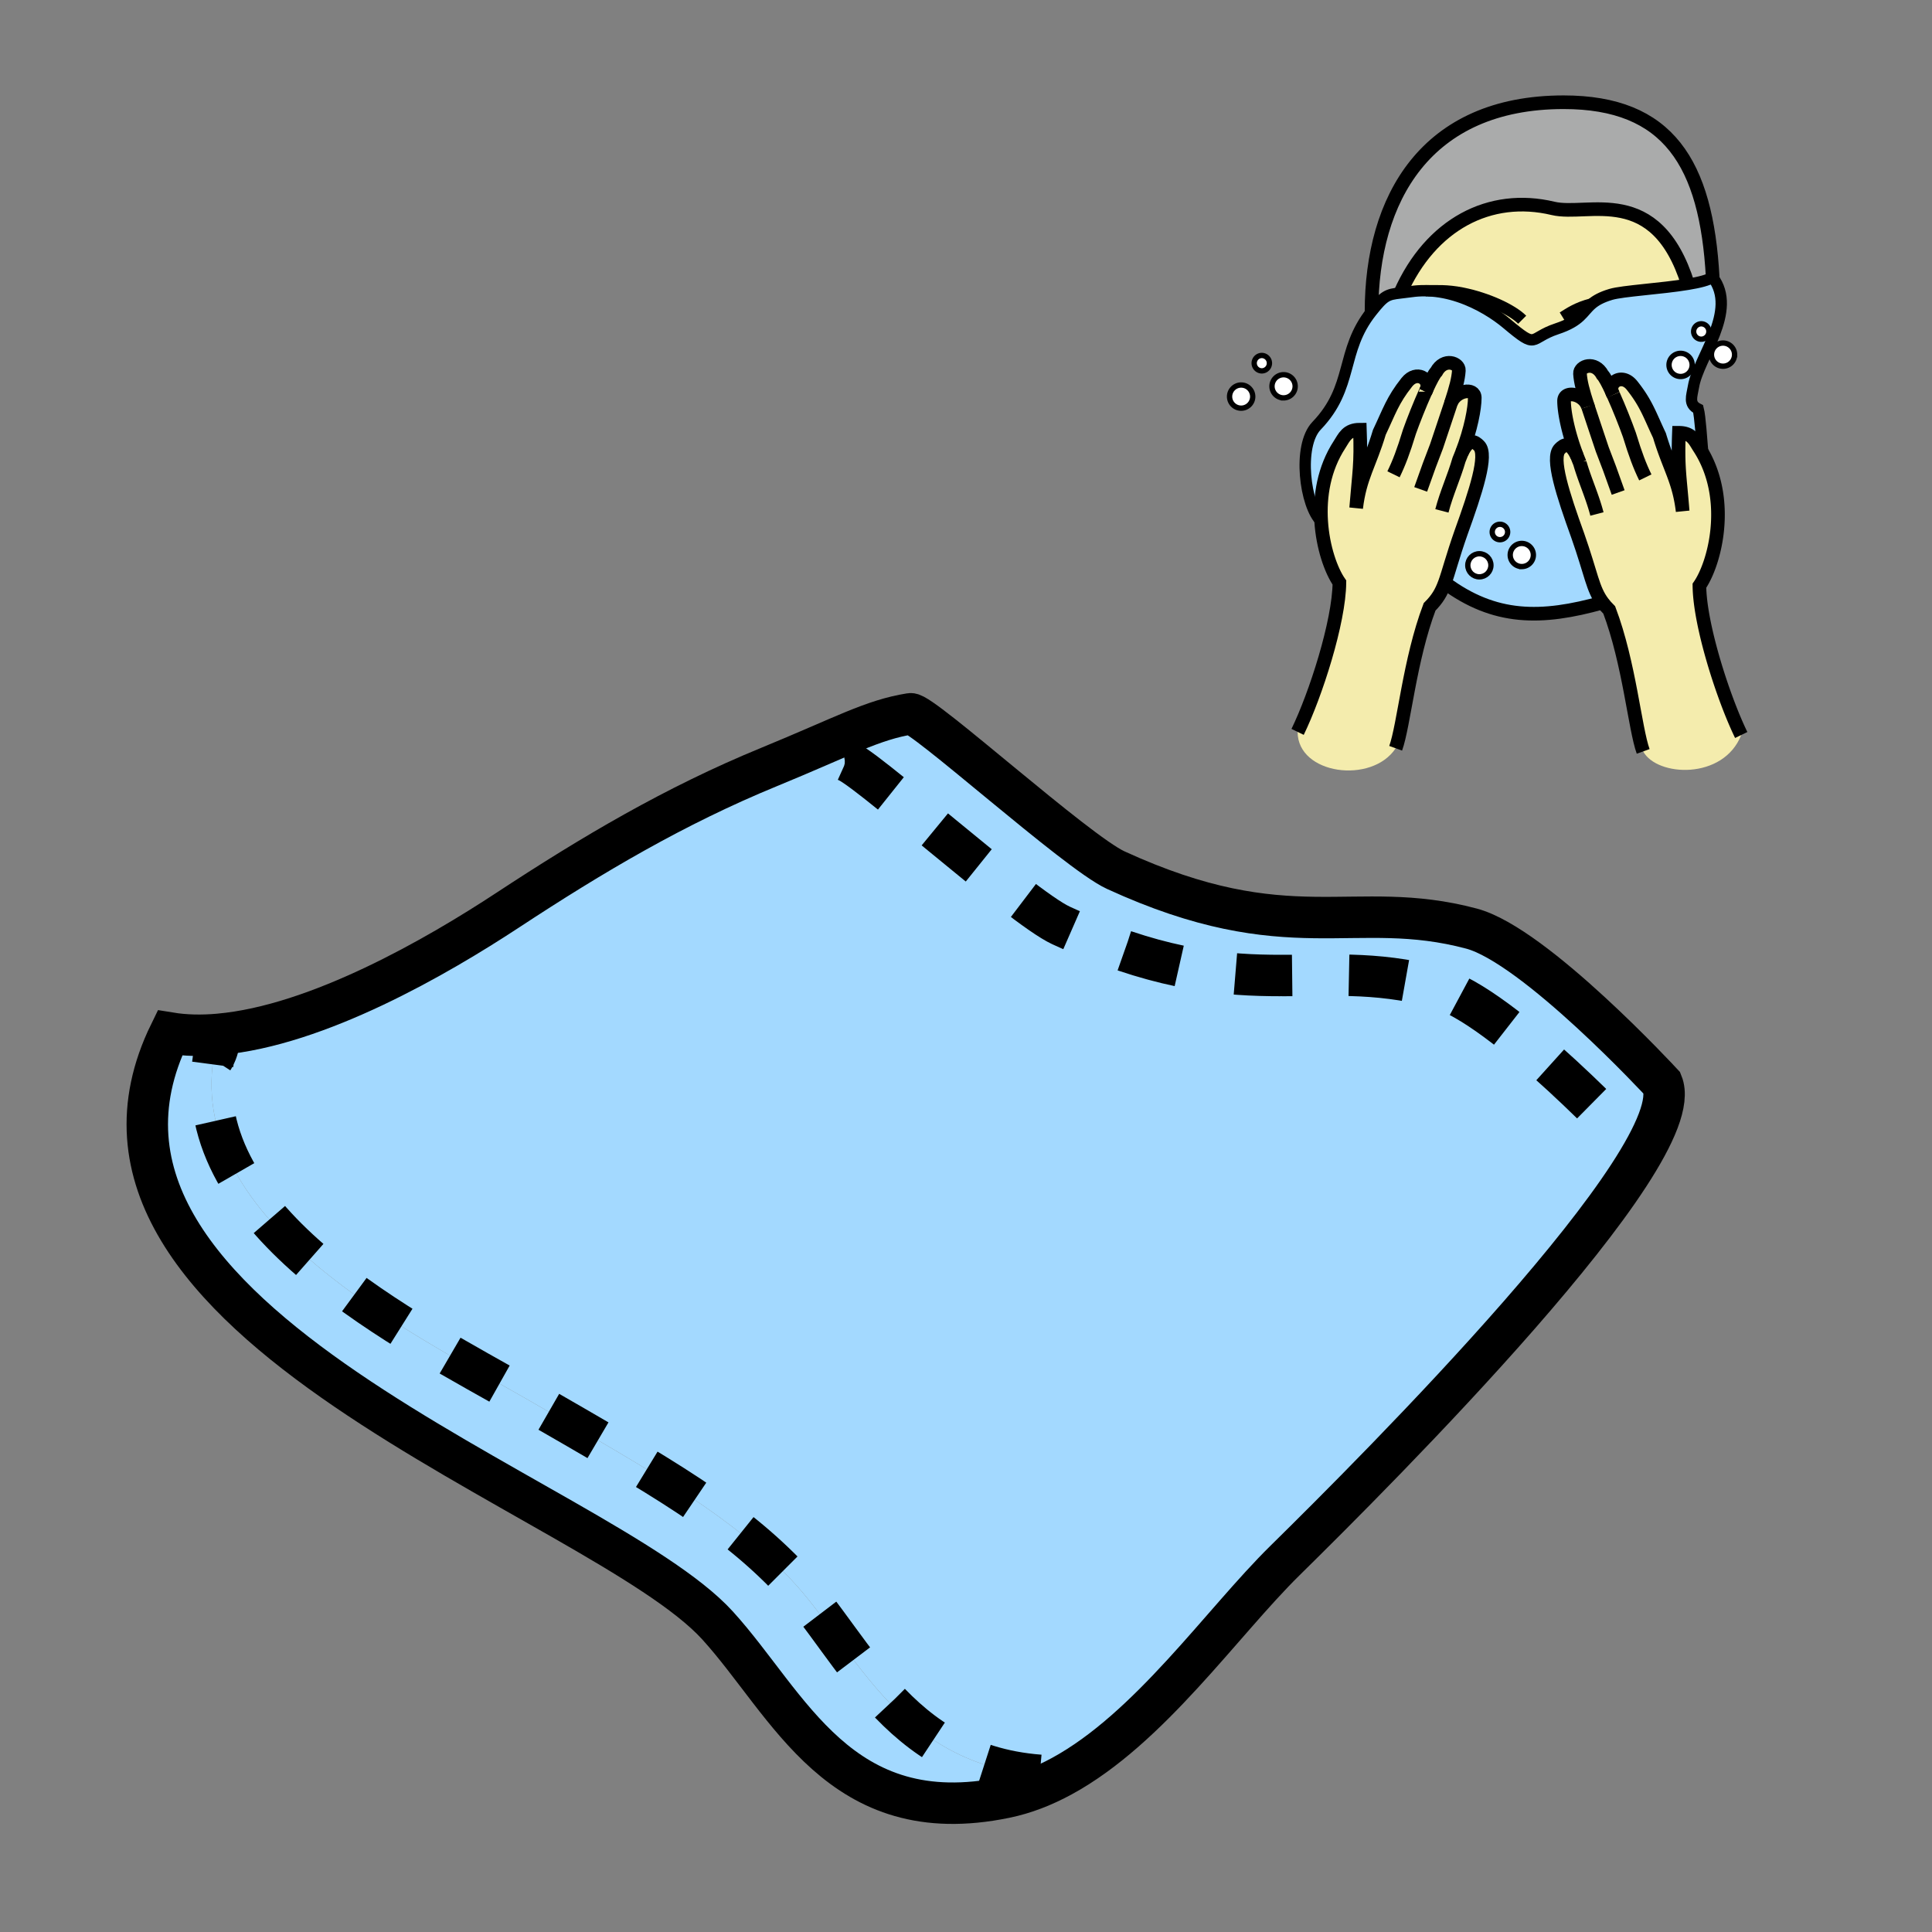 <?xml version="1.0"?><svg xmlns="http://www.w3.org/2000/svg" width="850.394" height="850.394" viewBox="0 0 850.394 850.394" overflow="visible"><rect x="0" y="0" width="850.394" height="850.394" fill="#808080" stroke="none"/><path d="M758.41 161.19a5.09 5.09 0 0 1-5.09-5.09c0-2.82 2.279-5.1 5.09-5.1 2.81 0 5.09 2.28 5.09 5.1 0 2.81-2.28 5.09-5.09 5.09zM748.79 149.31a3.396 3.396 0 0 1 0-6.79c1.87 0 3.4 1.52 3.4 3.39 0 1.88-1.53 3.4-3.4 3.4zM734.64 160.62c0-2.81 2.28-5.09 5.091-5.09a5.094 5.094 0 1 1 0 10.19 5.094 5.094 0 0 1-5.091-5.1z" fill="#fff"></path><path d="M603.7 137.16c0-49.47 23.74-92.16 84.56-92.16 46.09 0 62.82 26.79 65.601 77.02-1.91 1.3-5.95 2.3-10.891 3.11-14.09-44.84-43.89-29.71-59.38-33.41-27.84-6.64-53.82 6.95-67.229 37.22v.01c-5.791.68-7.051 1.12-12.661 8.21z" fill="#aaabab" class="aac-hair-fill"></path><path d="M338.39 337.65c32.96-13.53 45.54-20.79 62.38-23.47 4.98-.79 73.09 60.9 90.32 68.81 76.54 35.15 104.66 11.9 156.63 25.75 27.94 7.45 83.9 68.069 83.9 68.069 12.97 31.931-125.45 170.16-166.05 210.11-27.811 27.37-59.58 73.9-98.25 94.91l-.021-.03c-71.17 0-90.3-56.42-119.23-86.689-26.21-27.42-54.14-43.601-117.55-80.061-49.5-28.46-147.76-76.43-136.54-149.3 1.94-3.37 2.73-6.86 2.34-10.47v-.011c43.55-3.829 96.19-34.299 127.11-54.629C260.79 376.08 297.06 354.62 338.39 337.65z" fill="#a3d9ff"></path><path d="M686.56 197.59c1.801-1.8 4.29-3.7 7.591 3.13-4.08-10.58-5.71-19.77-5.71-24.24 0-4.68 8.29-3.4 10.479 2.34-2.21-6.81-3.229-10.68-3.47-14.39-.2-3.19 6.43-5.86 9.93.59.93.93 2.47 3.86 4.18 7.57.12.37.29.75.511 1.13-.17-.39-.34-.76-.511-1.13-1.52-4.57 4.521-8.3 8.79-2.94 6.301 7.92 7.771 12.93 12.08 22.02 4.261 14.24 8.57 19.64 10.21 33.31-1.27-15.96-2.21-19.21-1.64-34.48 5.71 0 6.9 3.4 8.95 6.54.55.84 1.06 1.69 1.55 2.55 12.22 21.64 5.23 48.54-1.48 58.21.141 17.35 10.45 49.37 18.4 65.72-7.81 19.89-37.1 18.41-43.16 7.22-3.66-10.15-6.08-38.81-14.93-62.25-1.13-1.13-2.07-2.2-2.88-3.28-4.5-6.01-4.931-12.24-11.021-29.56-6.389-17.72-11.809-34.12-7.869-38.06z" fill="#f4ecad" class="aac-skin-fill"></path><path d="M664.74 244.29a5.09 5.09 0 0 1 5.09-5.09c2.82 0 5.1 2.28 5.1 5.09s-2.279 5.09-5.1 5.09c-2.81 0-5.09-2.28-5.09-5.09zM663.61 234.11a3.396 3.396 0 1 1-6.791-.011 3.396 3.396 0 0 1 6.791.011z" fill="#fff"></path><circle cx="651.16" cy="248.82" r="5.09" fill="#fff"></circle><path d="M589.63 195.67c2.05-3.15 3.24-6.54 8.95-6.54.57 15.27-.37 18.51-1.65 34.48 1.65-13.67 5.96-19.08 10.21-33.32 4.32-9.08 5.79-14.1 12.091-22.02 4.25-5.35 10.27-1.65 8.8 2.91-.181.39-.36.8-.55 1.21.25-.41.43-.81.55-1.21 1.71-3.7 3.25-6.61 4.17-7.54 3.5-6.44 10.13-3.77 9.93-.59-.24 3.73-1.28 7.63-3.51 14.5 2.12-5.82 10.52-7.15 10.52-2.44 0 4.47-1.63 13.65-5.71 24.23 3.301-6.83 5.79-4.93 7.59-3.12 3.94 3.93-1.479 20.34-7.869 38.05-3.841 10.92-5.431 17.44-7.2 22.26-1.55 4.22-3.24 7.14-6.7 10.59-8.85 23.44-11.27 52.09-14.93 62.24-10.49 15.92-43.16 11.59-43.16-7.21 7.95-16.35 18.26-48.37 18.399-65.73-3.609-5.19-7.29-15.35-8.029-27-.702-10.9 1.168-23.11 8.098-33.75zM616.36 128.94c13.409-30.27 39.39-43.86 67.229-37.22 15.49 3.7 45.29-11.43 59.38 33.41-11.8 1.96-28.729 2.9-33.899 4.44-4.24 1.26-6.69 2.7-8.48 4.22-4.08 3.48-4.729 7.43-15.33 10.94-12.52 4.14-8.029 9.45-22.06-2.33-4.7-3.94-12.22-8.88-21.11-11.84-4.29-1.43-8.89-2.4-13.64-2.58-.07 0-.141 0-.21-.01-.181 0-.37-.01-.561-.01-1.16-.02-2.33 0-3.51.08-.93.06-1.87.16-2.81.29-2 .28-3.63.46-5 .62v-.01z" fill="#f4ecad" class="aac-skin-fill"></path><path d="M748.79 149.31c1.87 0 3.4-1.52 3.4-3.4 0-1.87-1.53-3.39-3.4-3.39a3.395 3.395 0 1 0 0 6.79zm-9.06 16.41c2.819 0 5.1-2.28 5.1-5.1 0-2.81-2.28-5.09-5.1-5.09a5.095 5.095 0 0 0 0 10.19zm-69.9 83.66c2.82 0 5.1-2.28 5.1-5.09s-2.279-5.09-5.1-5.09a5.09 5.09 0 0 0 0 10.18zm-9.62-11.88a3.395 3.395 0 1 0 .01-6.79 3.395 3.395 0 0 0-.01 6.79zm-9.05 16.41c2.81 0 5.09-2.28 5.09-5.09s-2.28-5.09-5.09-5.09a5.09 5.09 0 0 0 0 10.18zm-44.02-63.62c-4.25 14.24-8.56 19.65-10.21 33.32 1.28-15.97 2.221-19.21 1.65-34.48-5.71 0-6.9 3.39-8.95 6.54-6.93 10.64-8.8 22.85-8.1 33.75-7.101-6.68-10.521-33.15-2.03-42 16.59-17.29 10.22-32.6 24.2-50.26 5.609-7.09 6.87-7.53 12.66-8.21 1.37-.16 3-.34 5-.62.939-.13 1.88-.23 2.81-.29 3.64.15 10.51 1.03 17.92 2.52 8.891 2.96 16.41 7.9 21.11 11.84 14.03 11.78 9.54 6.47 22.06 2.33 10.601-3.51 11.25-7.46 15.33-10.94 1.79-1.52 4.24-2.96 8.48-4.22 5.17-1.54 22.1-2.48 33.899-4.44 4.94-.81 8.98-1.81 10.891-3.11 11.34 14.89-6.301 35.23-8.45 48.12-.71 4.29-2.311 7.73 2.07 9.89.85 3.23 1.51 13.59 2.02 19.56-.49-.86-1-1.71-1.55-2.55-2.05-3.14-3.24-6.54-8.95-6.54-.57 15.27.37 18.52 1.64 34.48-1.64-13.67-5.949-19.07-10.21-33.31-4.31-9.09-5.779-14.1-12.08-22.02-4.27-5.36-10.31-1.63-8.79 2.94-1.71-3.71-3.25-6.64-4.18-7.57-3.5-6.45-10.13-3.78-9.93-.59.24 3.71 1.26 7.58 3.47 14.39-2.189-5.74-10.479-7.02-10.479-2.34 0 4.47 1.63 13.66 5.71 24.24-3.301-6.83-5.79-4.93-7.591-3.13-3.939 3.94 1.48 20.34 7.87 38.06 6.09 17.32 6.521 23.55 11.021 29.56-27.15 7.62-47.57 7.6-69.5-8.68 1.77-4.82 3.359-11.34 7.2-22.26 6.39-17.71 11.81-34.12 7.869-38.05-1.8-1.81-4.289-3.71-7.59 3.12 4.08-10.58 5.71-19.76 5.71-24.23 0-4.71-8.399-3.38-10.52 2.44 2.229-6.87 3.27-10.77 3.51-14.5.2-3.18-6.43-5.85-9.93.59-.92.93-2.46 3.84-4.17 7.54 1.47-4.56-4.55-8.26-8.8-2.91-6.3 7.92-7.77 12.94-12.09 22.02z" fill="#a3d9ff"></path><path d="M564.98 164.94c2.819 0 5.1 2.28 5.1 5.1 0 2.81-2.28 5.09-5.1 5.09a5.095 5.095 0 0 1 0-10.19zM555.36 156.46a3.394 3.394 0 1 1 0 6.79 3.396 3.396 0 0 1 0-6.79zM546.31 169.47a5.092 5.092 0 0 1 5.091 5.09c0 2.82-2.28 5.1-5.091 5.1-2.81 0-5.1-2.28-5.1-5.1 0-2.81 2.29-5.09 5.1-5.09z" fill="#fff"></path><path d="M74.77 454.7c6.8 1.109 14.04 1.24 21.54.58-1.03 3.55-1.8 7.04-2.33 10.47-11.22 72.87 87.04 120.84 136.54 149.3 63.41 36.46 91.34 52.641 117.55 80.061C377 725.38 396.13 781.8 467.3 781.8l.021.03c-7.96 4.33-16.21 7.57-24.771 9.34-73.1 15.13-95.18-41.04-126.72-75.72C263.85 658.31 12.15 582.71 74.77 454.7z" fill="#a3d9ff"></path><g fill="none" stroke="#000"><path d="M96.32 455.27c43.55-3.829 96.19-34.299 127.11-54.629 37.36-24.56 73.63-46.02 114.96-62.99 32.96-13.53 45.54-20.79 62.38-23.47 4.98-.79 73.09 60.9 90.32 68.81 76.54 35.15 104.66 11.9 156.63 25.75 27.94 7.45 83.9 68.069 83.9 68.069 12.97 31.931-125.45 170.16-166.05 210.11-27.811 27.37-59.58 73.9-98.25 94.91-7.96 4.33-16.21 7.57-24.771 9.34-73.1 15.13-95.18-41.04-126.72-75.72C263.85 658.31 12.15 582.71 74.77 454.7c6.8 1.109 14.04 1.24 21.54.58h.01" stroke-width="18.24"></path><path d="M371.85 334.82c5.25-.84 77.05 64.2 95.209 72.54 80.69 37.06 110.33 12.55 165.12 27.14 29.45 7.85 88.45 71.76 88.45 71.76M93.72 466.18c.09-.14.17-.29.26-.43 1.94-3.37 2.73-6.86 2.34-10.47v-.011-.029c0 .01-.01.029-.01.04-1.03 3.55-1.8 7.04-2.33 10.47-11.22 72.87 87.04 120.84 136.54 149.3 63.41 36.46 91.34 52.641 117.55 80.061C377 725.38 396.13 781.8 467.3 781.8" stroke-width="18.24" stroke-dasharray="25"></path><path d="M627.48 172.39c.25-.41.43-.81.55-1.21 1.47-4.56-4.55-8.26-8.8-2.91-6.301 7.92-7.771 12.94-12.091 22.02-4.25 14.24-8.56 19.65-10.21 33.32 1.28-15.97 2.221-19.21 1.65-34.48-5.71 0-6.9 3.39-8.95 6.54-6.93 10.64-8.8 22.85-8.1 33.75.739 11.65 4.42 21.81 8.029 27-.14 17.36-10.449 49.38-18.399 65.73" stroke-width="6"></path><path d="M627.47 172.41c-2.569 5.72-5.41 12.89-7.069 17.57-2.7 8.82-4.601 13.8-7.03 18.79M627.48 172.39s0 .01-.011.02" stroke-width="6"></path><path d="M625.33 215.41c4.82-13.58 3.01-8.46 6.979-18.98 2.73-8.24 4.801-14.24 6.311-18.88 2.229-6.87 3.27-10.77 3.51-14.5.2-3.18-6.43-5.85-9.93.59-.92.93-2.46 3.84-4.17 7.54-.181.39-.36.8-.55 1.21" stroke-width="6"></path><path d="M634.67 224.87c2.061-7.91 5.311-14.79 7.53-22.48.43-1.03.84-2.05 1.229-3.05 4.08-10.58 5.71-19.76 5.71-24.23 0-4.71-8.399-3.38-10.52 2.44" stroke-width="6"></path><path d="M614.32 329.36c3.66-10.15 6.08-38.8 14.93-62.24 3.46-3.45 5.15-6.37 6.7-10.59 1.77-4.82 3.359-11.34 7.2-22.26 6.39-17.71 11.81-34.12 7.869-38.05-1.8-1.81-4.289-3.71-7.59 3.12M705.45 265.21c-27.15 7.62-47.57 7.6-69.5-8.68" stroke-width="6"></path><path d="M628.45 127.98c4.75.18 9.35 1.15 13.64 2.58 8.891 2.96 16.41 7.9 21.11 11.84 14.03 11.78 9.54 6.47 22.06 2.33 10.601-3.51 11.25-7.46 15.33-10.94 1.79-1.52 4.24-2.96 8.48-4.22 5.17-1.54 22.1-2.48 33.899-4.44 4.94-.81 8.98-1.81 10.891-3.11 11.34 14.89-6.301 35.23-8.45 48.12-.71 4.29-2.311 7.73 2.07 9.89.85 3.23 1.51 13.59 2.02 19.56v.03M581.53 229.42c-7.101-6.68-10.521-33.15-2.03-42 16.59-17.29 10.22-32.6 24.2-50.26 5.609-7.09 6.87-7.53 12.66-8.21 1.37-.16 3-.34 5-.62.939-.13 1.88-.23 2.81-.29 1.18-.08 2.35-.1 3.51-.08.19 0 .38.01.561.01" stroke-width="5"></path><path d="M603.7 137.16c0-49.47 23.74-92.16 84.56-92.16 46.09 0 62.82 26.79 65.601 77.02" stroke-width="6"></path><path d="M616.36 128.94c13.409-30.27 39.39-43.86 67.229-37.22 15.49 3.7 45.29-11.43 59.38 33.41" stroke-width="6"></path><path d="M627.68 127.96c.181.01.37.01.561.01.069.01.14.01.21.01 3.56.06 8.29-.36 15.189 1.03 11.101 2.22 21.92 7.27 26.37 11.72M687.85 139.66c2.67-1.65 6.21-4.23 12.74-5.87" stroke-width="5"></path><path d="M710.07 173.72a5.843 5.843 0 0 1-.511-1.13c-1.52-4.57 4.521-8.3 8.79-2.94 6.301 7.92 7.771 12.93 12.08 22.02 4.261 14.24 8.57 19.64 10.21 33.31-1.27-15.96-2.21-19.21-1.64-34.48 5.71 0 6.9 3.4 8.95 6.54.55.84 1.06 1.69 1.55 2.55 12.22 21.64 5.23 48.54-1.48 58.21.141 17.35 10.45 49.37 18.4 65.72" stroke-width="6"></path><path d="M710.11 173.78c2.569 5.72 5.409 12.89 7.069 17.57 2.7 8.82 4.601 13.81 7.03 18.79M710.07 173.72c.01.02.02.04.04.06" stroke-width="6"></path><path d="M698.92 178.82c-2.21-6.81-3.229-10.68-3.47-14.39-.2-3.19 6.43-5.86 9.93.59.93.93 2.47 3.86 4.18 7.57.171.37.341.74.511 1.13M712.25 216.78c-4.82-13.58-3.01-8.46-6.99-18.98-2.729-8.23-4.8-14.23-6.3-18.88" stroke-width="6"></path><path d="M702.91 226.24c-2.061-7.91-5.311-14.79-7.53-22.47a134.4 134.4 0 0 1-1.229-3.05c-4.08-10.58-5.71-19.77-5.71-24.24 0-4.68 8.29-3.4 10.479 2.34a.45.45 0 0 1 .04.1" stroke-width="6"></path><path d="M723.26 330.74c-3.66-10.15-6.08-38.81-14.93-62.25-1.13-1.13-2.07-2.2-2.88-3.28-4.5-6.01-4.931-12.24-11.021-29.56-6.39-17.72-11.81-34.12-7.87-38.06 1.801-1.8 4.29-3.7 7.591 3.13" stroke-width="6"></path><path d="M739.73 155.53a5.094 5.094 0 1 1 0 10.19 5.094 5.094 0 0 1-5.091-5.1 5.093 5.093 0 0 1 5.091-5.09zM752.19 145.91c0 1.88-1.53 3.4-3.4 3.4a3.396 3.396 0 0 1 0-6.79c1.87 0 3.4 1.52 3.4 3.39zM763.5 156.1a5.09 5.09 0 0 1-10.18 0c0-2.82 2.279-5.1 5.09-5.1 2.81 0 5.09 2.28 5.09 5.1zM546.31 169.47a5.092 5.092 0 0 1 5.091 5.09c0 2.82-2.28 5.1-5.091 5.1-2.81 0-5.1-2.28-5.1-5.1 0-2.81 2.29-5.09 5.1-5.09zM555.36 156.46a3.394 3.394 0 1 1 0 6.79 3.396 3.396 0 0 1 0-6.79zM564.98 164.94c2.819 0 5.1 2.28 5.1 5.1 0 2.81-2.28 5.09-5.1 5.09a5.095 5.095 0 0 1 0-10.19z" stroke-width="2.343"></path><circle cx="651.16" cy="248.82" r="5.09" stroke-width="2.343"></circle><path d="M663.61 234.11a3.396 3.396 0 1 1-6.791-.011 3.396 3.396 0 0 1 6.791.011zM674.93 244.29c0 2.81-2.279 5.09-5.1 5.09a5.09 5.09 0 0 1 0-10.18c2.82 0 5.1 2.28 5.1 5.09z" stroke-width="2.343"></path></g><path fill="none" d="M0 0h850.394v850.394H0z"></path></svg>